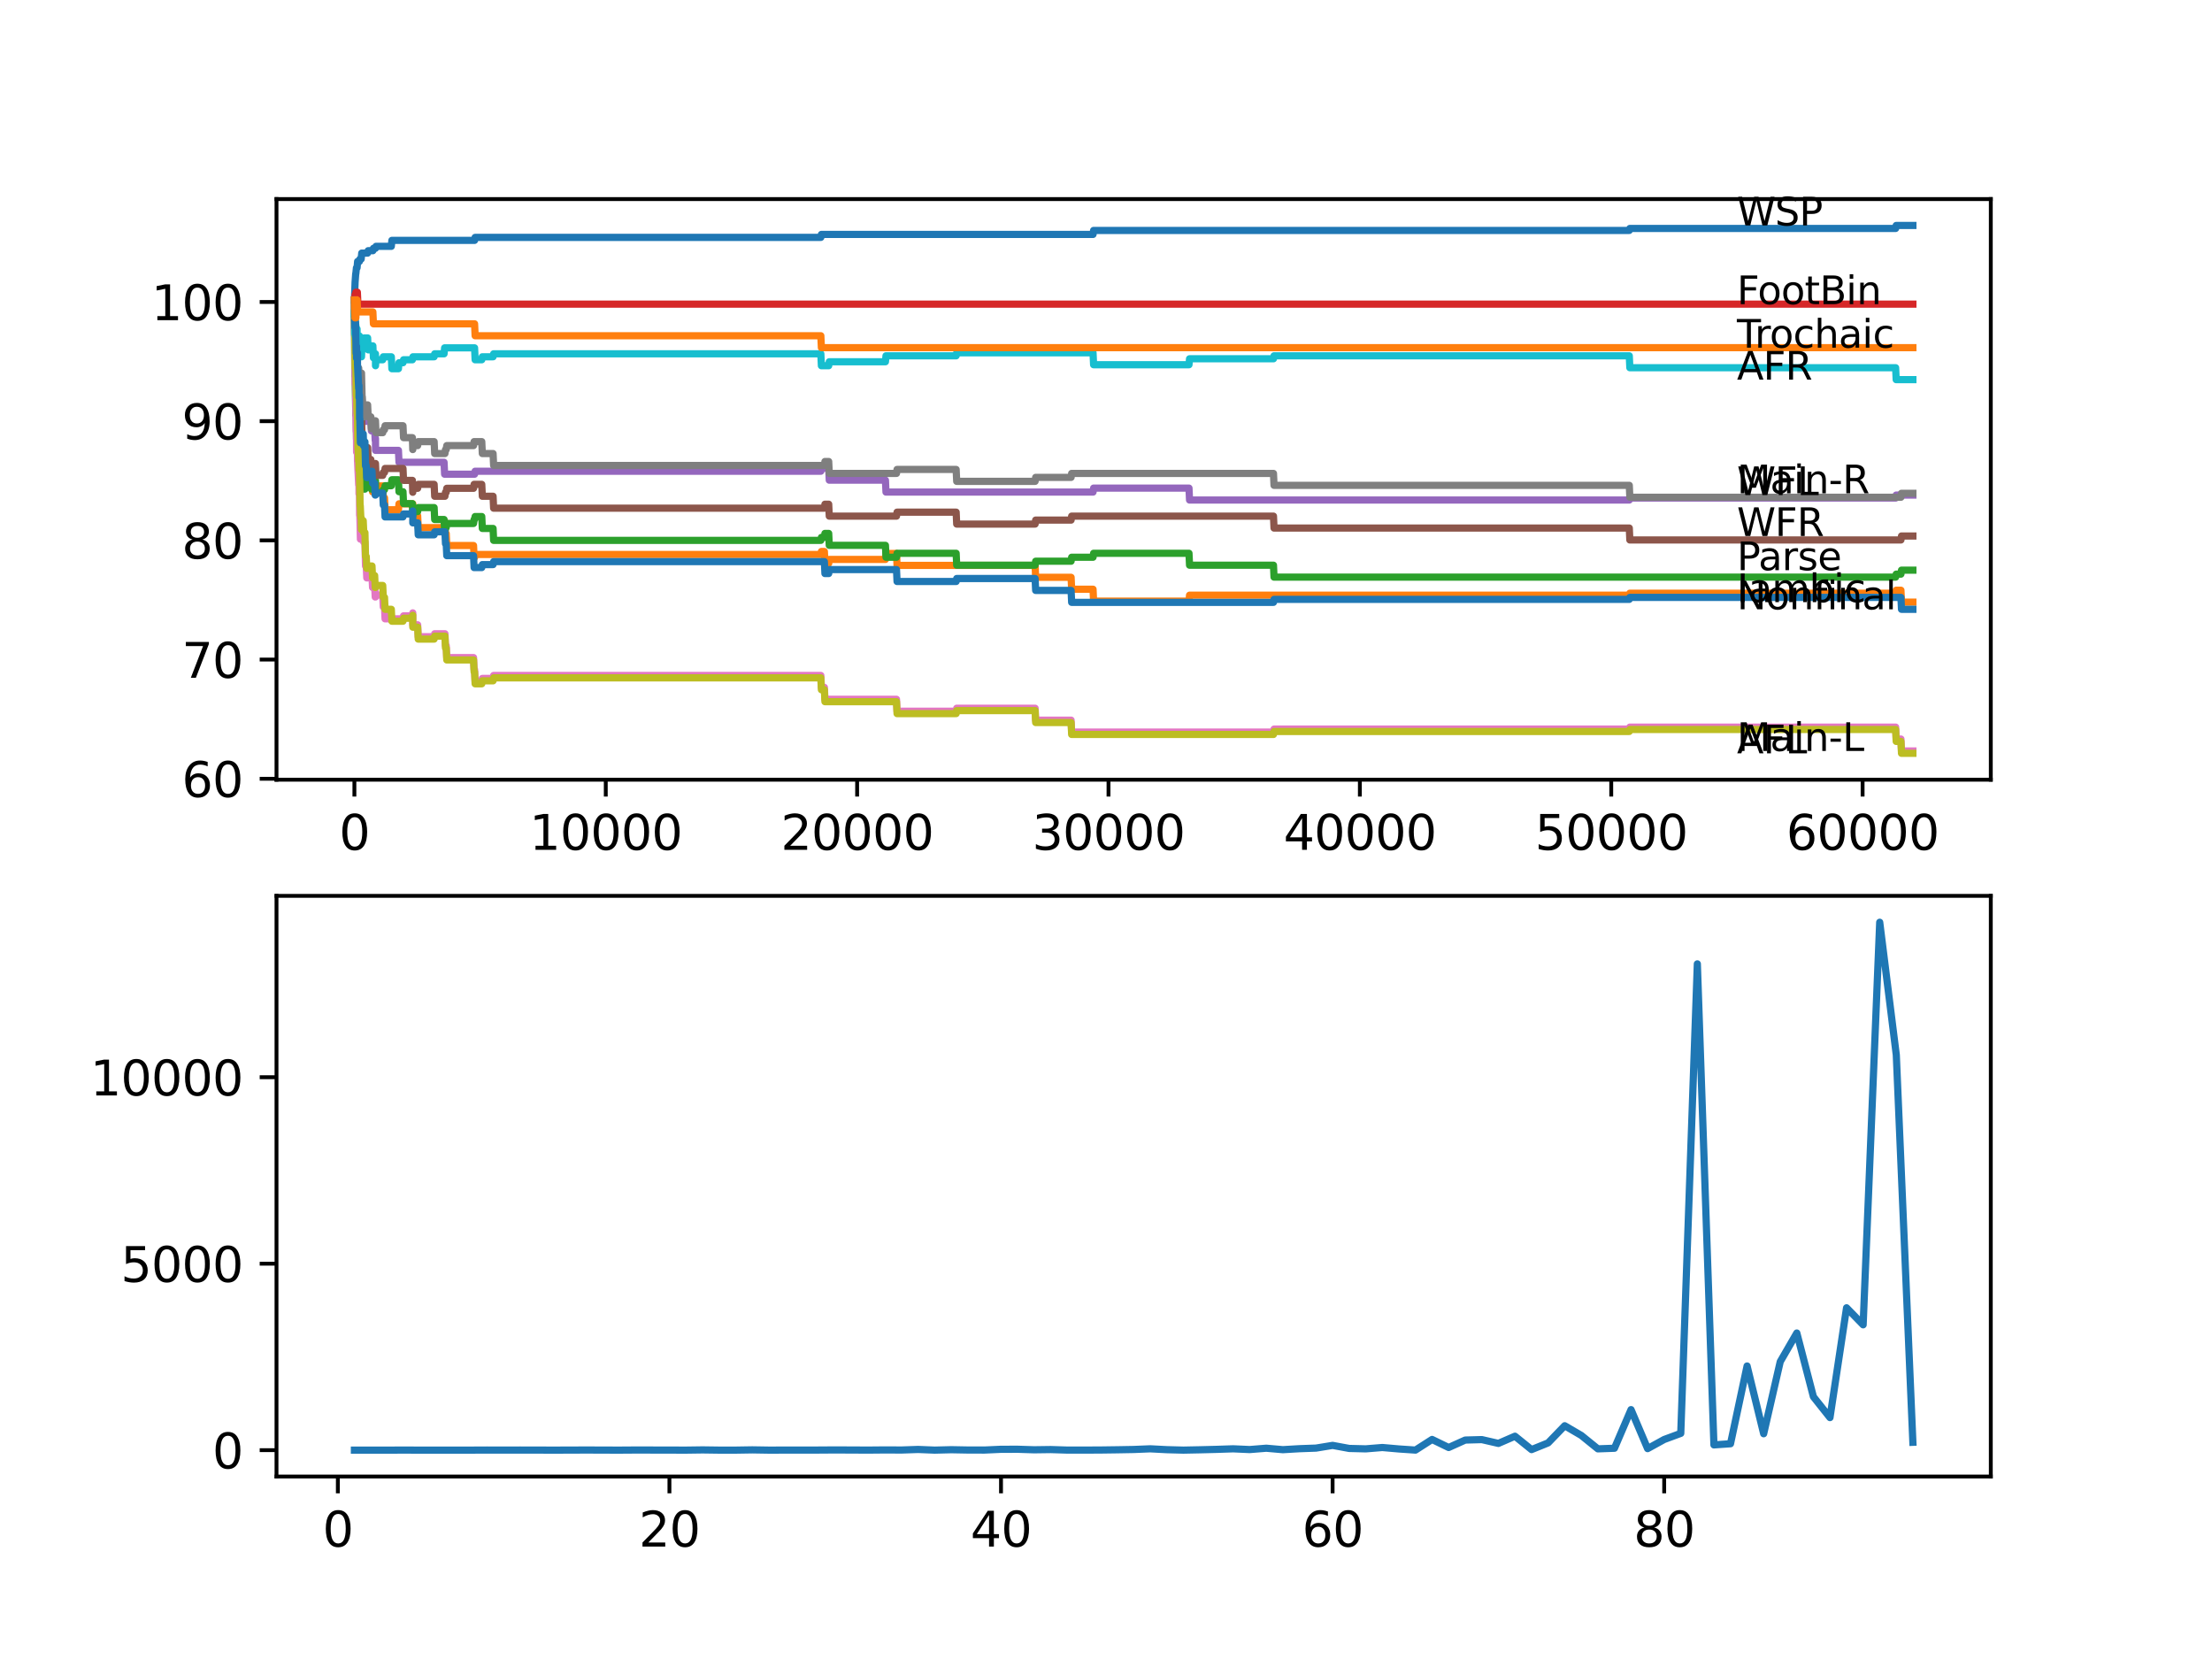 <?xml version="1.0" encoding="utf-8" standalone="no"?>
<!DOCTYPE svg PUBLIC "-//W3C//DTD SVG 1.1//EN"
  "http://www.w3.org/Graphics/SVG/1.1/DTD/svg11.dtd">
<svg xmlns:xlink="http://www.w3.org/1999/xlink" width="460.8pt" height="345.6pt" viewBox="0 0 460.8 345.6" xmlns="http://www.w3.org/2000/svg" version="1.1">
 <defs>
  <style type="text/css">*{stroke-linejoin: round; stroke-linecap: butt}</style>
 </defs>
 <g id="figure_1">
  <g id="patch_1">
   <path d="M 0 345.6 
L 460.8 345.6 
L 460.8 0 
L 0 0 
z
" style="fill: #ffffff"/>
  </g>
  <g id="axes_1">
   <g id="patch_2">
    <path d="M 57.6 162.432 
L 414.72 162.432 
L 414.72 41.472 
L 57.6 41.472 
z
" style="fill: #ffffff"/>
   </g>
   <g id="matplotlib.axis_1">
    <g id="xtick_1">
     <g id="line2d_1">
      <defs>
       <path id="mbe108d454c" d="M 0 0 
L 0 3.5 
" style="stroke: #000000; stroke-width: 0.8"/>
      </defs>
      <g>
       <use xlink:href="#mbe108d454c" x="73.827" y="162.432" style="stroke: #000000; stroke-width: 0.8"/>
      </g>
     </g>
     <g id="text_1">
      <!-- 0 -->
      <g transform="translate(70.646 177.03)scale(0.1 -0.1)">
       <defs>
        <path id="DejaVuSans-30" d="M 2034 4250 
Q 1547 4250 1301 3770 
Q 1056 3291 1056 2328 
Q 1056 1369 1301 889 
Q 1547 409 2034 409 
Q 2525 409 2770 889 
Q 3016 1369 3016 2328 
Q 3016 3291 2770 3770 
Q 2525 4250 2034 4250 
z
M 2034 4750 
Q 2819 4750 3233 4129 
Q 3647 3509 3647 2328 
Q 3647 1150 3233 529 
Q 2819 -91 2034 -91 
Q 1250 -91 836 529 
Q 422 1150 422 2328 
Q 422 3509 836 4129 
Q 1250 4750 2034 4750 
z
" transform="scale(0.016)"/>
       </defs>
       <use xlink:href="#DejaVuSans-30"/>
      </g>
     </g>
    </g>
    <g id="xtick_2">
     <g id="line2d_2">
      <g>
       <use xlink:href="#mbe108d454c" x="126.192" y="162.432" style="stroke: #000000; stroke-width: 0.8"/>
      </g>
     </g>
     <g id="text_2">
      <!-- 10000 -->
      <g transform="translate(110.286 177.03)scale(0.1 -0.1)">
       <defs>
        <path id="DejaVuSans-31" d="M 794 531 
L 1825 531 
L 1825 4091 
L 703 3866 
L 703 4441 
L 1819 4666 
L 2450 4666 
L 2450 531 
L 3481 531 
L 3481 0 
L 794 0 
L 794 531 
z
" transform="scale(0.016)"/>
       </defs>
       <use xlink:href="#DejaVuSans-31"/>
       <use xlink:href="#DejaVuSans-30" x="63.623"/>
       <use xlink:href="#DejaVuSans-30" x="127.246"/>
       <use xlink:href="#DejaVuSans-30" x="190.869"/>
       <use xlink:href="#DejaVuSans-30" x="254.492"/>
      </g>
     </g>
    </g>
    <g id="xtick_3">
     <g id="line2d_3">
      <g>
       <use xlink:href="#mbe108d454c" x="178.556" y="162.432" style="stroke: #000000; stroke-width: 0.8"/>
      </g>
     </g>
     <g id="text_3">
      <!-- 20000 -->
      <g transform="translate(162.65 177.03)scale(0.1 -0.1)">
       <defs>
        <path id="DejaVuSans-32" d="M 1228 531 
L 3431 531 
L 3431 0 
L 469 0 
L 469 531 
Q 828 903 1448 1529 
Q 2069 2156 2228 2338 
Q 2531 2678 2651 2914 
Q 2772 3150 2772 3378 
Q 2772 3750 2511 3984 
Q 2250 4219 1831 4219 
Q 1534 4219 1204 4116 
Q 875 4013 500 3803 
L 500 4441 
Q 881 4594 1212 4672 
Q 1544 4750 1819 4750 
Q 2544 4750 2975 4387 
Q 3406 4025 3406 3419 
Q 3406 3131 3298 2873 
Q 3191 2616 2906 2266 
Q 2828 2175 2409 1742 
Q 1991 1309 1228 531 
z
" transform="scale(0.016)"/>
       </defs>
       <use xlink:href="#DejaVuSans-32"/>
       <use xlink:href="#DejaVuSans-30" x="63.623"/>
       <use xlink:href="#DejaVuSans-30" x="127.246"/>
       <use xlink:href="#DejaVuSans-30" x="190.869"/>
       <use xlink:href="#DejaVuSans-30" x="254.492"/>
      </g>
     </g>
    </g>
    <g id="xtick_4">
     <g id="line2d_4">
      <g>
       <use xlink:href="#mbe108d454c" x="230.921" y="162.432" style="stroke: #000000; stroke-width: 0.8"/>
      </g>
     </g>
     <g id="text_4">
      <!-- 30000 -->
      <g transform="translate(215.015 177.03)scale(0.1 -0.1)">
       <defs>
        <path id="DejaVuSans-33" d="M 2597 2516 
Q 3050 2419 3304 2112 
Q 3559 1806 3559 1356 
Q 3559 666 3084 287 
Q 2609 -91 1734 -91 
Q 1441 -91 1130 -33 
Q 819 25 488 141 
L 488 750 
Q 750 597 1062 519 
Q 1375 441 1716 441 
Q 2309 441 2620 675 
Q 2931 909 2931 1356 
Q 2931 1769 2642 2001 
Q 2353 2234 1838 2234 
L 1294 2234 
L 1294 2753 
L 1863 2753 
Q 2328 2753 2575 2939 
Q 2822 3125 2822 3475 
Q 2822 3834 2567 4026 
Q 2313 4219 1838 4219 
Q 1578 4219 1281 4162 
Q 984 4106 628 3988 
L 628 4550 
Q 988 4650 1302 4700 
Q 1616 4750 1894 4750 
Q 2613 4750 3031 4423 
Q 3450 4097 3450 3541 
Q 3450 3153 3228 2886 
Q 3006 2619 2597 2516 
z
" transform="scale(0.016)"/>
       </defs>
       <use xlink:href="#DejaVuSans-33"/>
       <use xlink:href="#DejaVuSans-30" x="63.623"/>
       <use xlink:href="#DejaVuSans-30" x="127.246"/>
       <use xlink:href="#DejaVuSans-30" x="190.869"/>
       <use xlink:href="#DejaVuSans-30" x="254.492"/>
      </g>
     </g>
    </g>
    <g id="xtick_5">
     <g id="line2d_5">
      <g>
       <use xlink:href="#mbe108d454c" x="283.285" y="162.432" style="stroke: #000000; stroke-width: 0.8"/>
      </g>
     </g>
     <g id="text_5">
      <!-- 40000 -->
      <g transform="translate(267.379 177.03)scale(0.1 -0.1)">
       <defs>
        <path id="DejaVuSans-34" d="M 2419 4116 
L 825 1625 
L 2419 1625 
L 2419 4116 
z
M 2253 4666 
L 3047 4666 
L 3047 1625 
L 3713 1625 
L 3713 1100 
L 3047 1100 
L 3047 0 
L 2419 0 
L 2419 1100 
L 313 1100 
L 313 1709 
L 2253 4666 
z
" transform="scale(0.016)"/>
       </defs>
       <use xlink:href="#DejaVuSans-34"/>
       <use xlink:href="#DejaVuSans-30" x="63.623"/>
       <use xlink:href="#DejaVuSans-30" x="127.246"/>
       <use xlink:href="#DejaVuSans-30" x="190.869"/>
       <use xlink:href="#DejaVuSans-30" x="254.492"/>
      </g>
     </g>
    </g>
    <g id="xtick_6">
     <g id="line2d_6">
      <g>
       <use xlink:href="#mbe108d454c" x="335.65" y="162.432" style="stroke: #000000; stroke-width: 0.8"/>
      </g>
     </g>
     <g id="text_6">
      <!-- 50000 -->
      <g transform="translate(319.744 177.03)scale(0.1 -0.1)">
       <defs>
        <path id="DejaVuSans-35" d="M 691 4666 
L 3169 4666 
L 3169 4134 
L 1269 4134 
L 1269 2991 
Q 1406 3038 1543 3061 
Q 1681 3084 1819 3084 
Q 2600 3084 3056 2656 
Q 3513 2228 3513 1497 
Q 3513 744 3044 326 
Q 2575 -91 1722 -91 
Q 1428 -91 1123 -41 
Q 819 9 494 109 
L 494 744 
Q 775 591 1075 516 
Q 1375 441 1709 441 
Q 2250 441 2565 725 
Q 2881 1009 2881 1497 
Q 2881 1984 2565 2268 
Q 2250 2553 1709 2553 
Q 1456 2553 1204 2497 
Q 953 2441 691 2322 
L 691 4666 
z
" transform="scale(0.016)"/>
       </defs>
       <use xlink:href="#DejaVuSans-35"/>
       <use xlink:href="#DejaVuSans-30" x="63.623"/>
       <use xlink:href="#DejaVuSans-30" x="127.246"/>
       <use xlink:href="#DejaVuSans-30" x="190.869"/>
       <use xlink:href="#DejaVuSans-30" x="254.492"/>
      </g>
     </g>
    </g>
    <g id="xtick_7">
     <g id="line2d_7">
      <g>
       <use xlink:href="#mbe108d454c" x="388.014" y="162.432" style="stroke: #000000; stroke-width: 0.8"/>
      </g>
     </g>
     <g id="text_7">
      <!-- 60000 -->
      <g transform="translate(372.108 177.03)scale(0.1 -0.1)">
       <defs>
        <path id="DejaVuSans-36" d="M 2113 2584 
Q 1688 2584 1439 2293 
Q 1191 2003 1191 1497 
Q 1191 994 1439 701 
Q 1688 409 2113 409 
Q 2538 409 2786 701 
Q 3034 994 3034 1497 
Q 3034 2003 2786 2293 
Q 2538 2584 2113 2584 
z
M 3366 4563 
L 3366 3988 
Q 3128 4100 2886 4159 
Q 2644 4219 2406 4219 
Q 1781 4219 1451 3797 
Q 1122 3375 1075 2522 
Q 1259 2794 1537 2939 
Q 1816 3084 2150 3084 
Q 2853 3084 3261 2657 
Q 3669 2231 3669 1497 
Q 3669 778 3244 343 
Q 2819 -91 2113 -91 
Q 1303 -91 875 529 
Q 447 1150 447 2328 
Q 447 3434 972 4092 
Q 1497 4750 2381 4750 
Q 2619 4750 2861 4703 
Q 3103 4656 3366 4563 
z
" transform="scale(0.016)"/>
       </defs>
       <use xlink:href="#DejaVuSans-36"/>
       <use xlink:href="#DejaVuSans-30" x="63.623"/>
       <use xlink:href="#DejaVuSans-30" x="127.246"/>
       <use xlink:href="#DejaVuSans-30" x="190.869"/>
       <use xlink:href="#DejaVuSans-30" x="254.492"/>
      </g>
     </g>
    </g>
   </g>
   <g id="matplotlib.axis_2">
    <g id="ytick_1">
     <g id="line2d_8">
      <defs>
       <path id="mafa74cb86b" d="M 0 0 
L -3.5 0 
" style="stroke: #000000; stroke-width: 0.8"/>
      </defs>
      <g>
       <use xlink:href="#mafa74cb86b" x="57.6" y="162.231" style="stroke: #000000; stroke-width: 0.8"/>
      </g>
     </g>
     <g id="text_8">
      <!-- 60 -->
      <g transform="translate(37.875 166.03)scale(0.1 -0.1)">
       <use xlink:href="#DejaVuSans-36"/>
       <use xlink:href="#DejaVuSans-30" x="63.623"/>
      </g>
     </g>
    </g>
    <g id="ytick_2">
     <g id="line2d_9">
      <g>
       <use xlink:href="#mafa74cb86b" x="57.6" y="137.399" style="stroke: #000000; stroke-width: 0.8"/>
      </g>
     </g>
     <g id="text_9">
      <!-- 70 -->
      <g transform="translate(37.875 141.199)scale(0.1 -0.1)">
       <defs>
        <path id="DejaVuSans-37" d="M 525 4666 
L 3525 4666 
L 3525 4397 
L 1831 0 
L 1172 0 
L 2766 4134 
L 525 4134 
L 525 4666 
z
" transform="scale(0.016)"/>
       </defs>
       <use xlink:href="#DejaVuSans-37"/>
       <use xlink:href="#DejaVuSans-30" x="63.623"/>
      </g>
     </g>
    </g>
    <g id="ytick_3">
     <g id="line2d_10">
      <g>
       <use xlink:href="#mafa74cb86b" x="57.6" y="112.568" style="stroke: #000000; stroke-width: 0.8"/>
      </g>
     </g>
     <g id="text_10">
      <!-- 80 -->
      <g transform="translate(37.875 116.367)scale(0.1 -0.1)">
       <defs>
        <path id="DejaVuSans-38" d="M 2034 2216 
Q 1584 2216 1326 1975 
Q 1069 1734 1069 1313 
Q 1069 891 1326 650 
Q 1584 409 2034 409 
Q 2484 409 2743 651 
Q 3003 894 3003 1313 
Q 3003 1734 2745 1975 
Q 2488 2216 2034 2216 
z
M 1403 2484 
Q 997 2584 770 2862 
Q 544 3141 544 3541 
Q 544 4100 942 4425 
Q 1341 4750 2034 4750 
Q 2731 4750 3128 4425 
Q 3525 4100 3525 3541 
Q 3525 3141 3298 2862 
Q 3072 2584 2669 2484 
Q 3125 2378 3379 2068 
Q 3634 1759 3634 1313 
Q 3634 634 3220 271 
Q 2806 -91 2034 -91 
Q 1263 -91 848 271 
Q 434 634 434 1313 
Q 434 1759 690 2068 
Q 947 2378 1403 2484 
z
M 1172 3481 
Q 1172 3119 1398 2916 
Q 1625 2713 2034 2713 
Q 2441 2713 2670 2916 
Q 2900 3119 2900 3481 
Q 2900 3844 2670 4047 
Q 2441 4250 2034 4250 
Q 1625 4250 1398 4047 
Q 1172 3844 1172 3481 
z
" transform="scale(0.016)"/>
       </defs>
       <use xlink:href="#DejaVuSans-38"/>
       <use xlink:href="#DejaVuSans-30" x="63.623"/>
      </g>
     </g>
    </g>
    <g id="ytick_4">
     <g id="line2d_11">
      <g>
       <use xlink:href="#mafa74cb86b" x="57.6" y="87.736" style="stroke: #000000; stroke-width: 0.8"/>
      </g>
     </g>
     <g id="text_11">
      <!-- 90 -->
      <g transform="translate(37.875 91.535)scale(0.1 -0.1)">
       <defs>
        <path id="DejaVuSans-39" d="M 703 97 
L 703 672 
Q 941 559 1184 500 
Q 1428 441 1663 441 
Q 2288 441 2617 861 
Q 2947 1281 2994 2138 
Q 2813 1869 2534 1725 
Q 2256 1581 1919 1581 
Q 1219 1581 811 2004 
Q 403 2428 403 3163 
Q 403 3881 828 4315 
Q 1253 4750 1959 4750 
Q 2769 4750 3195 4129 
Q 3622 3509 3622 2328 
Q 3622 1225 3098 567 
Q 2575 -91 1691 -91 
Q 1453 -91 1209 -44 
Q 966 3 703 97 
z
M 1959 2075 
Q 2384 2075 2632 2365 
Q 2881 2656 2881 3163 
Q 2881 3666 2632 3958 
Q 2384 4250 1959 4250 
Q 1534 4250 1286 3958 
Q 1038 3666 1038 3163 
Q 1038 2656 1286 2365 
Q 1534 2075 1959 2075 
z
" transform="scale(0.016)"/>
       </defs>
       <use xlink:href="#DejaVuSans-39"/>
       <use xlink:href="#DejaVuSans-30" x="63.623"/>
      </g>
     </g>
    </g>
    <g id="ytick_5">
     <g id="line2d_12">
      <g>
       <use xlink:href="#mafa74cb86b" x="57.6" y="62.904" style="stroke: #000000; stroke-width: 0.8"/>
      </g>
     </g>
     <g id="text_12">
      <!-- 100 -->
      <g transform="translate(31.512 66.703)scale(0.1 -0.1)">
       <use xlink:href="#DejaVuSans-31"/>
       <use xlink:href="#DejaVuSans-30" x="63.623"/>
       <use xlink:href="#DejaVuSans-30" x="127.246"/>
      </g>
     </g>
    </g>
   </g>
   <g id="line2d_13">
    <path d="M 73.833 62.49 
L 73.974 58.683 
L 73.979 58.683 
L 74.1 57.027 
L 74.126 57.027 
L 74.252 55.785 
L 74.383 55.785 
L 74.498 54.461 
L 74.875 54.461 
L 74.99 53.964 
L 75.241 53.964 
L 75.357 52.723 
L 76.582 52.723 
L 76.697 52.226 
L 77.676 52.226 
L 77.791 51.73 
L 78.216 51.73 
L 78.331 51.316 
L 81.52 51.316 
L 81.635 50.074 
L 98.863 50.074 
L 98.978 49.453 
L 170.995 49.453 
L 171.11 48.833 
L 227.701 48.833 
L 227.816 48.005 
L 339.41 48.005 
L 339.525 47.591 
L 394.895 47.591 
L 395.01 46.97 
L 398.487 46.97 
L 398.487 46.97 
" clip-path="url(#pb8b56e5e0f)" style="fill: none; stroke: #1f77b4; stroke-width: 1.5; stroke-linecap: square"/>
   </g>
   <g id="line2d_14">
    <path d="M 73.833 65.387 
L 73.901 64.063 
L 73.859 66.753 
L 73.932 66.546 
L 74.032 75.651 
L 74.058 74.823 
L 74.068 74.823 
L 74.121 74.409 
L 74.126 76.893 
L 74.147 76.479 
L 74.194 78.962 
L 74.257 77.306 
L 74.278 77.306 
L 74.393 79.79 
L 74.445 79.79 
L 74.482 79.293 
L 74.487 81.776 
L 74.534 81.776 
L 74.781 81.776 
L 74.896 85.501 
L 74.906 85.501 
L 75.027 90.467 
L 75.053 90.467 
L 75.168 92.95 
L 75.367 92.95 
L 75.482 91.709 
L 75.665 91.709 
L 75.749 94.192 
L 75.775 93.364 
L 76.022 93.364 
L 76.142 98.331 
L 76.294 98.331 
L 76.409 100.814 
L 77.252 100.814 
L 77.367 99.986 
L 77.493 99.986 
L 77.608 102.469 
L 78.226 102.469 
L 78.341 101.228 
L 79.729 101.228 
L 79.844 103.711 
L 80.101 103.711 
L 80.216 106.194 
L 83.002 106.194 
L 83.117 104.953 
L 85.987 104.953 
L 86.102 107.436 
L 87.008 107.436 
L 87.123 109.919 
L 92.506 109.919 
L 92.621 108.677 
L 92.689 108.677 
L 92.804 111.16 
L 92.956 111.16 
L 93.071 113.644 
L 98.648 113.644 
L 98.763 116.127 
L 98.863 116.127 
L 98.978 115.506 
L 170.995 115.506 
L 171.11 114.885 
L 171.733 114.885 
L 171.849 117.368 
L 172.634 117.368 
L 172.749 116.541 
L 184.453 116.541 
L 184.568 115.299 
L 186.757 115.299 
L 186.872 117.782 
L 215.631 117.782 
L 215.746 120.265 
L 223.129 120.265 
L 223.244 122.749 
L 227.701 122.749 
L 227.816 125.232 
L 247.688 125.232 
L 247.803 123.99 
L 339.41 123.99 
L 339.525 123.576 
L 394.895 123.576 
L 395.01 122.956 
L 396 122.956 
L 396.115 125.439 
L 398.487 125.439 
L 398.487 125.439 
" clip-path="url(#pb8b56e5e0f)" style="fill: none; stroke: #ff7f0e; stroke-width: 1.5; stroke-linecap: square"/>
   </g>
   <g id="line2d_15">
    <path d="M 73.833 65.387 
L 73.927 78.341 
L 73.964 77.099 
L 73.974 77.099 
L 74.1 84.88 
L 74.121 84.88 
L 74.136 84.052 
L 74.142 86.536 
L 74.215 86.536 
L 74.278 91.502 
L 74.33 90.674 
L 74.377 90.674 
L 74.383 93.157 
L 74.487 91.005 
L 74.728 91.005 
L 74.781 93.488 
L 74.838 92.661 
L 74.864 92.661 
L 74.875 95.144 
L 74.964 92.371 
L 74.974 92.371 
L 75.053 92.371 
L 75.168 91.543 
L 75.241 91.543 
L 75.309 90.302 
L 75.32 95.268 
L 75.336 95.268 
L 75.367 95.268 
L 75.487 100.234 
L 75.665 100.234 
L 75.749 99.407 
L 75.755 101.89 
L 75.765 101.89 
L 76.022 101.89 
L 76.142 100.234 
L 76.294 100.234 
L 76.409 99.407 
L 77.252 99.407 
L 77.367 101.89 
L 77.493 101.89 
L 77.608 101.062 
L 77.676 101.062 
L 77.791 100.566 
L 78.216 100.566 
L 78.226 100.152 
L 78.231 102.635 
L 78.299 102.635 
L 79.729 102.635 
L 79.844 102.014 
L 80.101 102.014 
L 80.216 101.186 
L 81.52 101.186 
L 81.635 99.945 
L 83.002 99.945 
L 83.117 102.428 
L 83.95 102.428 
L 84.065 104.911 
L 85.908 104.911 
L 85.987 107.394 
L 86.018 106.567 
L 87.008 106.567 
L 87.123 105.739 
L 90.438 105.739 
L 90.553 108.222 
L 92.506 108.222 
L 92.621 110.705 
L 92.689 110.705 
L 92.804 109.877 
L 92.956 109.877 
L 93.071 109.05 
L 98.648 109.05 
L 98.763 108.222 
L 98.863 108.222 
L 98.978 107.601 
L 100.361 107.601 
L 100.476 110.084 
L 102.717 110.084 
L 102.832 112.568 
L 170.995 112.568 
L 171.11 111.947 
L 171.733 111.947 
L 171.849 111.119 
L 172.634 111.119 
L 172.749 113.602 
L 184.453 113.602 
L 184.568 116.085 
L 186.757 116.085 
L 186.872 115.258 
L 199.183 115.258 
L 199.298 117.741 
L 215.631 117.741 
L 215.746 116.913 
L 223.129 116.913 
L 223.244 116.085 
L 227.701 116.085 
L 227.816 115.258 
L 247.688 115.258 
L 247.803 117.741 
L 265.288 117.741 
L 265.403 120.224 
L 394.895 120.224 
L 395.01 119.603 
L 396 119.603 
L 396.115 118.776 
L 398.487 118.776 
L 398.487 118.776 
" clip-path="url(#pb8b56e5e0f)" style="fill: none; stroke: #2ca02c; stroke-width: 1.5; stroke-linecap: square"/>
   </g>
   <g id="line2d_16">
    <path d="M 73.833 62.49 
L 73.854 62.49 
L 73.974 61.373 
L 74.026 61.373 
L 74.142 60.876 
L 74.445 60.876 
L 74.561 63.359 
L 398.487 63.359 
L 398.487 63.359 
" clip-path="url(#pb8b56e5e0f)" style="fill: none; stroke: #d62728; stroke-width: 1.5; stroke-linecap: square"/>
   </g>
   <g id="line2d_17">
    <path d="M 73.833 62.904 
L 73.958 72.216 
L 73.979 72.216 
L 74 71.388 
L 74.037 75.941 
L 74.063 75.941 
L 74.068 75.941 
L 74.189 80.493 
L 74.194 80.493 
L 74.225 79.665 
L 74.231 82.149 
L 74.294 82.149 
L 74.383 82.149 
L 74.498 80.824 
L 74.864 80.824 
L 74.875 83.307 
L 74.98 82.811 
L 75.367 82.811 
L 75.482 85.294 
L 75.749 85.294 
L 75.864 87.777 
L 76.582 87.777 
L 76.697 87.281 
L 77.252 87.281 
L 77.367 89.764 
L 77.676 89.764 
L 77.791 89.267 
L 78.048 89.267 
L 78.163 91.75 
L 78.216 91.75 
L 78.226 91.336 
L 78.231 93.82 
L 78.299 93.82 
L 83.002 93.82 
L 83.117 96.303 
L 92.506 96.303 
L 92.621 98.786 
L 98.863 98.786 
L 98.978 98.165 
L 170.995 98.165 
L 171.11 97.544 
L 172.634 97.544 
L 172.749 100.028 
L 184.453 100.028 
L 184.568 102.511 
L 227.701 102.511 
L 227.816 101.683 
L 247.688 101.683 
L 247.803 104.166 
L 339.41 104.166 
L 339.525 103.752 
L 394.895 103.752 
L 395.01 103.132 
L 398.487 103.132 
L 398.487 103.132 
" clip-path="url(#pb8b56e5e0f)" style="fill: none; stroke: #9467bd; stroke-width: 1.5; stroke-linecap: square"/>
   </g>
   <g id="line2d_18">
    <path d="M 73.833 65.387 
L 73.838 65.387 
L 73.869 64.89 
L 73.896 69.857 
L 73.901 69.857 
L 73.927 69.857 
L 73.932 69.236 
L 73.979 73.582 
L 74.006 73.582 
L 74.016 73.582 
L 74.136 79.79 
L 74.163 79.79 
L 74.215 78.962 
L 74.231 83.928 
L 74.246 83.928 
L 74.278 83.928 
L 74.377 83.1 
L 74.466 88.067 
L 74.493 86.411 
L 74.602 86.411 
L 74.718 85.584 
L 74.728 85.584 
L 74.781 88.067 
L 74.838 87.239 
L 74.875 87.239 
L 74.885 89.722 
L 74.985 87.446 
L 75.053 87.446 
L 75.168 86.618 
L 75.309 86.618 
L 75.43 91.585 
L 75.477 91.585 
L 75.592 94.068 
L 75.665 94.068 
L 75.749 93.24 
L 75.755 95.723 
L 75.765 95.723 
L 76.022 95.723 
L 76.142 94.068 
L 76.294 94.068 
L 76.409 93.24 
L 76.582 93.24 
L 76.697 95.723 
L 77.252 95.723 
L 77.367 98.207 
L 77.493 98.207 
L 77.608 97.379 
L 78.048 97.379 
L 78.163 96.551 
L 78.216 96.551 
L 78.331 99.034 
L 79.729 99.034 
L 79.844 98.413 
L 80.101 98.413 
L 80.216 97.586 
L 83.95 97.586 
L 84.065 100.069 
L 85.908 100.069 
L 85.987 102.552 
L 86.018 101.724 
L 87.008 101.724 
L 87.123 100.897 
L 90.438 100.897 
L 90.553 103.38 
L 92.689 103.38 
L 92.804 102.552 
L 92.956 102.552 
L 93.071 101.724 
L 98.648 101.724 
L 98.763 100.897 
L 100.361 100.897 
L 100.476 103.38 
L 102.717 103.38 
L 102.832 105.863 
L 171.733 105.863 
L 171.849 105.035 
L 172.634 105.035 
L 172.749 107.518 
L 186.757 107.518 
L 186.872 106.691 
L 199.183 106.691 
L 199.298 109.174 
L 215.631 109.174 
L 215.746 108.346 
L 223.129 108.346 
L 223.244 107.518 
L 265.288 107.518 
L 265.403 110.002 
L 339.41 110.002 
L 339.525 112.485 
L 396 112.485 
L 396.115 111.657 
L 398.487 111.657 
L 398.487 111.657 
" clip-path="url(#pb8b56e5e0f)" style="fill: none; stroke: #8c564b; stroke-width: 1.5; stroke-linecap: square"/>
   </g>
   <g id="line2d_19">
    <path d="M 73.833 62.49 
L 73.974 79.997 
L 73.979 79.376 
L 74.016 79.376 
L 74.068 78.465 
L 74.074 80.948 
L 74.199 89.846 
L 74.215 89.846 
L 74.257 89.226 
L 74.283 94.192 
L 74.288 94.192 
L 74.377 94.192 
L 74.466 93.571 
L 74.472 96.054 
L 74.482 96.054 
L 74.597 98.538 
L 74.602 98.538 
L 74.718 101.021 
L 74.728 101.021 
L 74.781 100.4 
L 74.786 102.883 
L 74.822 102.883 
L 74.875 102.883 
L 74.885 102.387 
L 74.911 107.353 
L 74.938 107.353 
L 74.959 107.353 
L 75.079 112.319 
L 75.309 112.319 
L 75.43 111.078 
L 75.477 111.078 
L 75.592 110.457 
L 75.665 110.457 
L 75.781 112.94 
L 76.022 112.94 
L 76.142 117.906 
L 76.294 117.906 
L 76.409 120.39 
L 76.582 120.39 
L 76.697 119.893 
L 77.493 119.893 
L 77.608 122.376 
L 77.676 122.376 
L 77.791 121.88 
L 78.048 121.88 
L 78.163 124.363 
L 78.216 124.363 
L 78.331 123.949 
L 79.729 123.949 
L 79.844 126.432 
L 80.101 126.432 
L 80.216 128.915 
L 83.95 128.915 
L 84.065 128.294 
L 85.908 128.294 
L 85.987 127.674 
L 85.992 130.157 
L 86.002 130.157 
L 87.008 130.157 
L 87.123 132.64 
L 90.438 132.64 
L 90.553 132.019 
L 92.689 132.019 
L 92.804 134.502 
L 92.956 134.502 
L 93.071 136.986 
L 98.648 136.986 
L 98.763 139.469 
L 98.863 139.469 
L 98.978 141.952 
L 100.361 141.952 
L 100.476 141.331 
L 102.717 141.331 
L 102.832 140.71 
L 170.995 140.71 
L 171.11 143.194 
L 171.733 143.194 
L 171.849 145.677 
L 186.757 145.677 
L 186.872 148.16 
L 199.183 148.16 
L 199.298 147.539 
L 215.631 147.539 
L 215.746 150.022 
L 223.129 150.022 
L 223.244 152.505 
L 265.288 152.505 
L 265.403 151.885 
L 339.41 151.885 
L 339.525 151.471 
L 394.895 151.471 
L 395.01 153.954 
L 396 153.954 
L 396.115 156.437 
L 398.487 156.437 
L 398.487 156.437 
" clip-path="url(#pb8b56e5e0f)" style="fill: none; stroke: #e377c2; stroke-width: 1.5; stroke-linecap: square"/>
   </g>
   <g id="line2d_20">
    <path d="M 73.833 65.387 
L 73.869 63.028 
L 73.896 66.753 
L 73.932 65.304 
L 74.053 72.133 
L 74.068 72.133 
L 74.079 69.236 
L 74.131 73.375 
L 74.173 72.547 
L 74.215 72.547 
L 74.257 77.513 
L 74.325 74.202 
L 74.377 74.202 
L 74.466 79.169 
L 74.493 77.513 
L 74.602 77.513 
L 74.718 76.686 
L 74.728 76.686 
L 74.781 79.169 
L 74.838 78.341 
L 74.875 78.341 
L 74.885 80.824 
L 74.985 78.548 
L 75.053 78.548 
L 75.168 77.72 
L 75.309 77.72 
L 75.43 82.687 
L 75.477 82.687 
L 75.592 85.17 
L 75.665 85.17 
L 75.749 84.342 
L 75.755 86.825 
L 75.765 86.825 
L 76.022 86.825 
L 76.142 85.17 
L 76.294 85.17 
L 76.409 84.342 
L 76.582 84.342 
L 76.697 86.825 
L 77.252 86.825 
L 77.367 89.308 
L 77.493 89.308 
L 77.608 88.481 
L 78.048 88.481 
L 78.163 87.653 
L 78.216 87.653 
L 78.331 90.136 
L 79.729 90.136 
L 79.844 89.515 
L 80.101 89.515 
L 80.216 88.688 
L 83.95 88.688 
L 84.065 91.171 
L 85.908 91.171 
L 85.987 93.654 
L 86.018 92.826 
L 87.008 92.826 
L 87.123 91.999 
L 90.438 91.999 
L 90.553 94.482 
L 92.689 94.482 
L 92.804 93.654 
L 92.956 93.654 
L 93.071 92.826 
L 98.648 92.826 
L 98.763 91.999 
L 100.361 91.999 
L 100.476 94.482 
L 102.717 94.482 
L 102.832 96.965 
L 171.733 96.965 
L 171.849 96.137 
L 172.634 96.137 
L 172.749 98.62 
L 186.757 98.62 
L 186.872 97.793 
L 199.183 97.793 
L 199.298 100.276 
L 215.631 100.276 
L 215.746 99.448 
L 223.129 99.448 
L 223.244 98.62 
L 265.288 98.62 
L 265.403 101.104 
L 339.41 101.104 
L 339.525 103.587 
L 396 103.587 
L 396.115 102.759 
L 398.487 102.759 
L 398.487 102.759 
" clip-path="url(#pb8b56e5e0f)" style="fill: none; stroke: #7f7f7f; stroke-width: 1.5; stroke-linecap: square"/>
   </g>
   <g id="line2d_21">
    <path d="M 73.833 62.49 
L 73.838 62.49 
L 73.974 76.686 
L 74.068 73.499 
L 74.095 75.361 
L 74.121 75.361 
L 74.215 82.397 
L 74.241 81.776 
L 74.278 81.776 
L 74.393 86.122 
L 74.445 86.122 
L 74.571 93.571 
L 74.602 93.571 
L 74.718 96.054 
L 74.728 96.054 
L 74.781 95.434 
L 74.786 97.917 
L 74.822 97.917 
L 74.885 97.917 
L 75.011 105.366 
L 75.053 105.366 
L 75.168 107.85 
L 75.241 107.85 
L 75.309 110.333 
L 75.351 109.091 
L 75.477 109.091 
L 75.592 108.47 
L 75.665 108.47 
L 75.781 110.954 
L 76.022 110.954 
L 76.142 115.92 
L 76.294 115.92 
L 76.409 118.403 
L 76.582 118.403 
L 76.697 117.906 
L 77.493 117.906 
L 77.608 120.39 
L 77.676 120.39 
L 77.791 119.893 
L 78.048 119.893 
L 78.163 122.376 
L 78.216 122.376 
L 78.331 121.962 
L 79.729 121.962 
L 79.844 124.446 
L 80.101 124.446 
L 80.216 126.929 
L 81.52 126.929 
L 81.635 129.412 
L 83.95 129.412 
L 84.065 128.791 
L 85.908 128.791 
L 85.987 128.17 
L 85.992 130.653 
L 86.002 130.653 
L 87.008 130.653 
L 87.123 133.137 
L 90.438 133.137 
L 90.553 132.516 
L 92.689 132.516 
L 92.804 134.999 
L 92.956 134.999 
L 93.071 137.482 
L 98.648 137.482 
L 98.763 139.965 
L 98.863 139.965 
L 98.978 142.449 
L 100.361 142.449 
L 100.476 141.828 
L 102.717 141.828 
L 102.832 141.207 
L 170.995 141.207 
L 171.11 143.69 
L 171.733 143.69 
L 171.849 146.173 
L 186.757 146.173 
L 186.872 148.657 
L 199.183 148.657 
L 199.298 148.036 
L 215.631 148.036 
L 215.746 150.519 
L 223.129 150.519 
L 223.244 153.002 
L 265.288 153.002 
L 265.403 152.381 
L 339.41 152.381 
L 339.525 151.967 
L 394.895 151.967 
L 395.01 154.451 
L 396 154.451 
L 396.115 156.934 
L 398.487 156.934 
L 398.487 156.934 
" clip-path="url(#pb8b56e5e0f)" style="fill: none; stroke: #bcbd22; stroke-width: 1.5; stroke-linecap: square"/>
   </g>
   <g id="line2d_22">
    <path d="M 73.833 65.387 
L 73.864 64.559 
L 73.906 69.526 
L 73.917 69.526 
L 73.979 65.925 
L 74.021 70.064 
L 74.026 70.064 
L 74.126 67.705 
L 74.131 70.188 
L 74.136 70.188 
L 74.194 68.119 
L 74.199 70.602 
L 74.252 69.153 
L 74.377 69.153 
L 74.383 68.532 
L 74.451 73.499 
L 74.466 73.499 
L 74.582 72.671 
L 74.602 72.671 
L 74.718 71.843 
L 74.728 71.843 
L 74.843 71.223 
L 74.864 71.223 
L 74.875 69.981 
L 74.88 72.464 
L 74.969 71.843 
L 75.241 71.843 
L 75.309 74.327 
L 75.351 73.085 
L 75.367 73.085 
L 75.482 71.223 
L 75.749 71.223 
L 75.864 70.395 
L 76.582 70.395 
L 76.697 72.878 
L 77.252 72.878 
L 77.367 72.05 
L 77.676 72.05 
L 77.791 74.534 
L 78.048 74.534 
L 78.163 73.706 
L 78.216 73.706 
L 78.226 76.189 
L 78.326 74.947 
L 79.729 74.947 
L 79.844 74.327 
L 81.52 74.327 
L 81.635 76.81 
L 83.002 76.81 
L 83.117 75.568 
L 83.95 75.568 
L 84.065 74.947 
L 85.908 74.947 
L 86.023 74.327 
L 90.438 74.327 
L 90.553 73.706 
L 92.506 73.706 
L 92.621 72.464 
L 98.863 72.464 
L 98.978 74.947 
L 100.361 74.947 
L 100.476 74.327 
L 102.717 74.327 
L 102.832 73.706 
L 170.995 73.706 
L 171.11 76.189 
L 172.634 76.189 
L 172.749 75.361 
L 184.453 75.361 
L 184.568 74.12 
L 199.183 74.12 
L 199.298 73.499 
L 227.701 73.499 
L 227.816 75.982 
L 247.688 75.982 
L 247.803 74.74 
L 265.288 74.74 
L 265.403 74.12 
L 339.41 74.12 
L 339.525 76.603 
L 394.895 76.603 
L 395.01 79.086 
L 398.487 79.086 
L 398.487 79.086 
" clip-path="url(#pb8b56e5e0f)" style="fill: none; stroke: #17becf; stroke-width: 1.5; stroke-linecap: square"/>
   </g>
   <g id="line2d_23">
    <path d="M 73.833 62.49 
L 73.838 62.49 
L 73.958 68.201 
L 73.974 68.201 
L 74.068 67.167 
L 74.189 73.582 
L 74.215 73.582 
L 74.278 72.133 
L 74.283 74.616 
L 74.314 74.616 
L 74.377 74.616 
L 74.466 73.499 
L 74.472 75.982 
L 74.477 75.982 
L 74.482 75.982 
L 74.597 78.465 
L 74.602 78.465 
L 74.718 80.948 
L 74.728 80.948 
L 74.781 80.328 
L 74.786 82.811 
L 74.822 82.811 
L 74.875 82.811 
L 74.885 82.314 
L 74.911 87.281 
L 74.938 87.281 
L 74.959 87.281 
L 75.079 92.247 
L 75.309 92.247 
L 75.43 91.005 
L 75.477 91.005 
L 75.592 90.385 
L 75.665 90.385 
L 75.749 92.868 
L 75.775 92.04 
L 76.022 92.04 
L 76.142 97.006 
L 76.294 97.006 
L 76.409 99.49 
L 76.582 99.49 
L 76.697 98.993 
L 77.252 98.993 
L 77.367 98.165 
L 77.493 98.165 
L 77.608 100.648 
L 78.048 100.648 
L 78.163 103.132 
L 78.216 103.132 
L 78.331 102.718 
L 79.729 102.718 
L 79.844 105.201 
L 80.101 105.201 
L 80.216 107.684 
L 83.95 107.684 
L 84.065 107.063 
L 85.908 107.063 
L 85.987 106.442 
L 85.992 108.926 
L 86.002 108.926 
L 87.008 108.926 
L 87.123 111.409 
L 90.438 111.409 
L 90.553 110.788 
L 92.689 110.788 
L 92.804 113.271 
L 92.956 113.271 
L 93.071 115.754 
L 98.648 115.754 
L 98.763 118.238 
L 100.361 118.238 
L 100.476 117.617 
L 102.717 117.617 
L 102.832 116.996 
L 171.733 116.996 
L 171.849 119.479 
L 172.634 119.479 
L 172.749 118.651 
L 186.757 118.651 
L 186.872 121.135 
L 199.183 121.135 
L 199.298 120.514 
L 215.631 120.514 
L 215.746 122.997 
L 223.129 122.997 
L 223.244 125.48 
L 265.288 125.48 
L 265.403 124.859 
L 339.41 124.859 
L 339.525 124.446 
L 396 124.446 
L 396.115 126.929 
L 398.487 126.929 
L 398.487 126.929 
" clip-path="url(#pb8b56e5e0f)" style="fill: none; stroke: #1f77b4; stroke-width: 1.5; stroke-linecap: square"/>
   </g>
   <g id="line2d_24">
    <path d="M 73.833 62.49 
L 73.948 66.215 
L 73.964 66.215 
L 74.068 63.732 
L 74.074 66.215 
L 74.136 66.215 
L 74.262 62.49 
L 74.383 62.49 
L 74.498 64.973 
L 77.676 64.973 
L 77.791 67.456 
L 98.863 67.456 
L 98.978 69.94 
L 170.995 69.94 
L 171.11 72.423 
L 398.487 72.423 
L 398.487 72.423 
" clip-path="url(#pb8b56e5e0f)" style="fill: none; stroke: #ff7f0e; stroke-width: 1.5; stroke-linecap: square"/>
   </g>
   <g id="patch_3">
    <path d="M 57.6 162.432 
L 57.6 41.472 
" style="fill: none; stroke: #000000; stroke-width: 0.8; stroke-linejoin: miter; stroke-linecap: square"/>
   </g>
   <g id="patch_4">
    <path d="M 414.72 162.432 
L 414.72 41.472 
" style="fill: none; stroke: #000000; stroke-width: 0.8; stroke-linejoin: miter; stroke-linecap: square"/>
   </g>
   <g id="patch_5">
    <path d="M 57.6 162.432 
L 414.72 162.432 
" style="fill: none; stroke: #000000; stroke-width: 0.8; stroke-linejoin: miter; stroke-linecap: square"/>
   </g>
   <g id="patch_6">
    <path d="M 57.6 41.472 
L 414.72 41.472 
" style="fill: none; stroke: #000000; stroke-width: 0.8; stroke-linejoin: miter; stroke-linecap: square"/>
   </g>
   <g id="text_13">
    <!-- WSP -->
    <g transform="translate(361.832 46.97)scale(0.08 -0.08)">
     <defs>
      <path id="DejaVuSans-57" d="M 213 4666 
L 850 4666 
L 1831 722 
L 2809 4666 
L 3519 4666 
L 4500 722 
L 5478 4666 
L 6119 4666 
L 4947 0 
L 4153 0 
L 3169 4050 
L 2175 0 
L 1381 0 
L 213 4666 
z
" transform="scale(0.016)"/>
      <path id="DejaVuSans-53" d="M 3425 4513 
L 3425 3897 
Q 3066 4069 2747 4153 
Q 2428 4238 2131 4238 
Q 1616 4238 1336 4038 
Q 1056 3838 1056 3469 
Q 1056 3159 1242 3001 
Q 1428 2844 1947 2747 
L 2328 2669 
Q 3034 2534 3370 2195 
Q 3706 1856 3706 1288 
Q 3706 609 3251 259 
Q 2797 -91 1919 -91 
Q 1588 -91 1214 -16 
Q 841 59 441 206 
L 441 856 
Q 825 641 1194 531 
Q 1563 422 1919 422 
Q 2459 422 2753 634 
Q 3047 847 3047 1241 
Q 3047 1584 2836 1778 
Q 2625 1972 2144 2069 
L 1759 2144 
Q 1053 2284 737 2584 
Q 422 2884 422 3419 
Q 422 4038 858 4394 
Q 1294 4750 2059 4750 
Q 2388 4750 2728 4690 
Q 3069 4631 3425 4513 
z
" transform="scale(0.016)"/>
      <path id="DejaVuSans-50" d="M 1259 4147 
L 1259 2394 
L 2053 2394 
Q 2494 2394 2734 2622 
Q 2975 2850 2975 3272 
Q 2975 3691 2734 3919 
Q 2494 4147 2053 4147 
L 1259 4147 
z
M 628 4666 
L 2053 4666 
Q 2838 4666 3239 4311 
Q 3641 3956 3641 3272 
Q 3641 2581 3239 2228 
Q 2838 1875 2053 1875 
L 1259 1875 
L 1259 0 
L 628 0 
L 628 4666 
z
" transform="scale(0.016)"/>
     </defs>
     <use xlink:href="#DejaVuSans-57"/>
     <use xlink:href="#DejaVuSans-53" x="98.877"/>
     <use xlink:href="#DejaVuSans-50" x="162.354"/>
    </g>
   </g>
   <g id="text_14">
    <!-- Iambic -->
    <g transform="translate(361.832 125.439)scale(0.08 -0.08)">
     <defs>
      <path id="DejaVuSans-49" d="M 628 4666 
L 1259 4666 
L 1259 0 
L 628 0 
L 628 4666 
z
" transform="scale(0.016)"/>
      <path id="DejaVuSans-61" d="M 2194 1759 
Q 1497 1759 1228 1600 
Q 959 1441 959 1056 
Q 959 750 1161 570 
Q 1363 391 1709 391 
Q 2188 391 2477 730 
Q 2766 1069 2766 1631 
L 2766 1759 
L 2194 1759 
z
M 3341 1997 
L 3341 0 
L 2766 0 
L 2766 531 
Q 2569 213 2275 61 
Q 1981 -91 1556 -91 
Q 1019 -91 701 211 
Q 384 513 384 1019 
Q 384 1609 779 1909 
Q 1175 2209 1959 2209 
L 2766 2209 
L 2766 2266 
Q 2766 2663 2505 2880 
Q 2244 3097 1772 3097 
Q 1472 3097 1187 3025 
Q 903 2953 641 2809 
L 641 3341 
Q 956 3463 1253 3523 
Q 1550 3584 1831 3584 
Q 2591 3584 2966 3190 
Q 3341 2797 3341 1997 
z
" transform="scale(0.016)"/>
      <path id="DejaVuSans-6d" d="M 3328 2828 
Q 3544 3216 3844 3400 
Q 4144 3584 4550 3584 
Q 5097 3584 5394 3201 
Q 5691 2819 5691 2113 
L 5691 0 
L 5113 0 
L 5113 2094 
Q 5113 2597 4934 2840 
Q 4756 3084 4391 3084 
Q 3944 3084 3684 2787 
Q 3425 2491 3425 1978 
L 3425 0 
L 2847 0 
L 2847 2094 
Q 2847 2600 2669 2842 
Q 2491 3084 2119 3084 
Q 1678 3084 1418 2786 
Q 1159 2488 1159 1978 
L 1159 0 
L 581 0 
L 581 3500 
L 1159 3500 
L 1159 2956 
Q 1356 3278 1631 3431 
Q 1906 3584 2284 3584 
Q 2666 3584 2933 3390 
Q 3200 3197 3328 2828 
z
" transform="scale(0.016)"/>
      <path id="DejaVuSans-62" d="M 3116 1747 
Q 3116 2381 2855 2742 
Q 2594 3103 2138 3103 
Q 1681 3103 1420 2742 
Q 1159 2381 1159 1747 
Q 1159 1113 1420 752 
Q 1681 391 2138 391 
Q 2594 391 2855 752 
Q 3116 1113 3116 1747 
z
M 1159 2969 
Q 1341 3281 1617 3432 
Q 1894 3584 2278 3584 
Q 2916 3584 3314 3078 
Q 3713 2572 3713 1747 
Q 3713 922 3314 415 
Q 2916 -91 2278 -91 
Q 1894 -91 1617 61 
Q 1341 213 1159 525 
L 1159 0 
L 581 0 
L 581 4863 
L 1159 4863 
L 1159 2969 
z
" transform="scale(0.016)"/>
      <path id="DejaVuSans-69" d="M 603 3500 
L 1178 3500 
L 1178 0 
L 603 0 
L 603 3500 
z
M 603 4863 
L 1178 4863 
L 1178 4134 
L 603 4134 
L 603 4863 
z
" transform="scale(0.016)"/>
      <path id="DejaVuSans-63" d="M 3122 3366 
L 3122 2828 
Q 2878 2963 2633 3030 
Q 2388 3097 2138 3097 
Q 1578 3097 1268 2742 
Q 959 2388 959 1747 
Q 959 1106 1268 751 
Q 1578 397 2138 397 
Q 2388 397 2633 464 
Q 2878 531 3122 666 
L 3122 134 
Q 2881 22 2623 -34 
Q 2366 -91 2075 -91 
Q 1284 -91 818 406 
Q 353 903 353 1747 
Q 353 2603 823 3093 
Q 1294 3584 2113 3584 
Q 2378 3584 2631 3529 
Q 2884 3475 3122 3366 
z
" transform="scale(0.016)"/>
     </defs>
     <use xlink:href="#DejaVuSans-49"/>
     <use xlink:href="#DejaVuSans-61" x="29.492"/>
     <use xlink:href="#DejaVuSans-6d" x="90.771"/>
     <use xlink:href="#DejaVuSans-62" x="188.184"/>
     <use xlink:href="#DejaVuSans-69" x="251.66"/>
     <use xlink:href="#DejaVuSans-63" x="279.443"/>
    </g>
   </g>
   <g id="text_15">
    <!-- Parse -->
    <g transform="translate(361.832 118.776)scale(0.08 -0.08)">
     <defs>
      <path id="DejaVuSans-72" d="M 2631 2963 
Q 2534 3019 2420 3045 
Q 2306 3072 2169 3072 
Q 1681 3072 1420 2755 
Q 1159 2438 1159 1844 
L 1159 0 
L 581 0 
L 581 3500 
L 1159 3500 
L 1159 2956 
Q 1341 3275 1631 3429 
Q 1922 3584 2338 3584 
Q 2397 3584 2469 3576 
Q 2541 3569 2628 3553 
L 2631 2963 
z
" transform="scale(0.016)"/>
      <path id="DejaVuSans-73" d="M 2834 3397 
L 2834 2853 
Q 2591 2978 2328 3040 
Q 2066 3103 1784 3103 
Q 1356 3103 1142 2972 
Q 928 2841 928 2578 
Q 928 2378 1081 2264 
Q 1234 2150 1697 2047 
L 1894 2003 
Q 2506 1872 2764 1633 
Q 3022 1394 3022 966 
Q 3022 478 2636 193 
Q 2250 -91 1575 -91 
Q 1294 -91 989 -36 
Q 684 19 347 128 
L 347 722 
Q 666 556 975 473 
Q 1284 391 1588 391 
Q 1994 391 2212 530 
Q 2431 669 2431 922 
Q 2431 1156 2273 1281 
Q 2116 1406 1581 1522 
L 1381 1569 
Q 847 1681 609 1914 
Q 372 2147 372 2553 
Q 372 3047 722 3315 
Q 1072 3584 1716 3584 
Q 2034 3584 2315 3537 
Q 2597 3491 2834 3397 
z
" transform="scale(0.016)"/>
      <path id="DejaVuSans-65" d="M 3597 1894 
L 3597 1613 
L 953 1613 
Q 991 1019 1311 708 
Q 1631 397 2203 397 
Q 2534 397 2845 478 
Q 3156 559 3463 722 
L 3463 178 
Q 3153 47 2828 -22 
Q 2503 -91 2169 -91 
Q 1331 -91 842 396 
Q 353 884 353 1716 
Q 353 2575 817 3079 
Q 1281 3584 2069 3584 
Q 2775 3584 3186 3129 
Q 3597 2675 3597 1894 
z
M 3022 2063 
Q 3016 2534 2758 2815 
Q 2500 3097 2075 3097 
Q 1594 3097 1305 2825 
Q 1016 2553 972 2059 
L 3022 2063 
z
" transform="scale(0.016)"/>
     </defs>
     <use xlink:href="#DejaVuSans-50"/>
     <use xlink:href="#DejaVuSans-61" x="55.803"/>
     <use xlink:href="#DejaVuSans-72" x="117.082"/>
     <use xlink:href="#DejaVuSans-73" x="158.195"/>
     <use xlink:href="#DejaVuSans-65" x="210.295"/>
    </g>
   </g>
   <g id="text_16">
    <!-- FootBin -->
    <g transform="translate(361.832 63.359)scale(0.08 -0.08)">
     <defs>
      <path id="DejaVuSans-46" d="M 628 4666 
L 3309 4666 
L 3309 4134 
L 1259 4134 
L 1259 2759 
L 3109 2759 
L 3109 2228 
L 1259 2228 
L 1259 0 
L 628 0 
L 628 4666 
z
" transform="scale(0.016)"/>
      <path id="DejaVuSans-6f" d="M 1959 3097 
Q 1497 3097 1228 2736 
Q 959 2375 959 1747 
Q 959 1119 1226 758 
Q 1494 397 1959 397 
Q 2419 397 2687 759 
Q 2956 1122 2956 1747 
Q 2956 2369 2687 2733 
Q 2419 3097 1959 3097 
z
M 1959 3584 
Q 2709 3584 3137 3096 
Q 3566 2609 3566 1747 
Q 3566 888 3137 398 
Q 2709 -91 1959 -91 
Q 1206 -91 779 398 
Q 353 888 353 1747 
Q 353 2609 779 3096 
Q 1206 3584 1959 3584 
z
" transform="scale(0.016)"/>
      <path id="DejaVuSans-74" d="M 1172 4494 
L 1172 3500 
L 2356 3500 
L 2356 3053 
L 1172 3053 
L 1172 1153 
Q 1172 725 1289 603 
Q 1406 481 1766 481 
L 2356 481 
L 2356 0 
L 1766 0 
Q 1100 0 847 248 
Q 594 497 594 1153 
L 594 3053 
L 172 3053 
L 172 3500 
L 594 3500 
L 594 4494 
L 1172 4494 
z
" transform="scale(0.016)"/>
      <path id="DejaVuSans-42" d="M 1259 2228 
L 1259 519 
L 2272 519 
Q 2781 519 3026 730 
Q 3272 941 3272 1375 
Q 3272 1813 3026 2020 
Q 2781 2228 2272 2228 
L 1259 2228 
z
M 1259 4147 
L 1259 2741 
L 2194 2741 
Q 2656 2741 2882 2914 
Q 3109 3088 3109 3444 
Q 3109 3797 2882 3972 
Q 2656 4147 2194 4147 
L 1259 4147 
z
M 628 4666 
L 2241 4666 
Q 2963 4666 3353 4366 
Q 3744 4066 3744 3513 
Q 3744 3084 3544 2831 
Q 3344 2578 2956 2516 
Q 3422 2416 3680 2098 
Q 3938 1781 3938 1306 
Q 3938 681 3513 340 
Q 3088 0 2303 0 
L 628 0 
L 628 4666 
z
" transform="scale(0.016)"/>
      <path id="DejaVuSans-6e" d="M 3513 2113 
L 3513 0 
L 2938 0 
L 2938 2094 
Q 2938 2591 2744 2837 
Q 2550 3084 2163 3084 
Q 1697 3084 1428 2787 
Q 1159 2491 1159 1978 
L 1159 0 
L 581 0 
L 581 3500 
L 1159 3500 
L 1159 2956 
Q 1366 3272 1645 3428 
Q 1925 3584 2291 3584 
Q 2894 3584 3203 3211 
Q 3513 2838 3513 2113 
z
" transform="scale(0.016)"/>
     </defs>
     <use xlink:href="#DejaVuSans-46"/>
     <use xlink:href="#DejaVuSans-6f" x="53.895"/>
     <use xlink:href="#DejaVuSans-6f" x="115.076"/>
     <use xlink:href="#DejaVuSans-74" x="176.258"/>
     <use xlink:href="#DejaVuSans-42" x="215.467"/>
     <use xlink:href="#DejaVuSans-69" x="284.07"/>
     <use xlink:href="#DejaVuSans-6e" x="311.854"/>
    </g>
   </g>
   <g id="text_17">
    <!-- WFL -->
    <g transform="translate(361.832 103.132)scale(0.08 -0.08)">
     <defs>
      <path id="DejaVuSans-4c" d="M 628 4666 
L 1259 4666 
L 1259 531 
L 3531 531 
L 3531 0 
L 628 0 
L 628 4666 
z
" transform="scale(0.016)"/>
     </defs>
     <use xlink:href="#DejaVuSans-57"/>
     <use xlink:href="#DejaVuSans-46" x="98.877"/>
     <use xlink:href="#DejaVuSans-4c" x="156.396"/>
    </g>
   </g>
   <g id="text_18">
    <!-- WFR -->
    <g transform="translate(361.832 111.657)scale(0.08 -0.08)">
     <defs>
      <path id="DejaVuSans-52" d="M 2841 2188 
Q 3044 2119 3236 1894 
Q 3428 1669 3622 1275 
L 4263 0 
L 3584 0 
L 2988 1197 
Q 2756 1666 2539 1819 
Q 2322 1972 1947 1972 
L 1259 1972 
L 1259 0 
L 628 0 
L 628 4666 
L 2053 4666 
Q 2853 4666 3247 4331 
Q 3641 3997 3641 3322 
Q 3641 2881 3436 2590 
Q 3231 2300 2841 2188 
z
M 1259 4147 
L 1259 2491 
L 2053 2491 
Q 2509 2491 2742 2702 
Q 2975 2913 2975 3322 
Q 2975 3731 2742 3939 
Q 2509 4147 2053 4147 
L 1259 4147 
z
" transform="scale(0.016)"/>
     </defs>
     <use xlink:href="#DejaVuSans-57"/>
     <use xlink:href="#DejaVuSans-46" x="98.877"/>
     <use xlink:href="#DejaVuSans-52" x="156.396"/>
    </g>
   </g>
   <g id="text_19">
    <!-- Main-L -->
    <g transform="translate(361.832 156.437)scale(0.08 -0.08)">
     <defs>
      <path id="DejaVuSans-4d" d="M 628 4666 
L 1569 4666 
L 2759 1491 
L 3956 4666 
L 4897 4666 
L 4897 0 
L 4281 0 
L 4281 4097 
L 3078 897 
L 2444 897 
L 1241 4097 
L 1241 0 
L 628 0 
L 628 4666 
z
" transform="scale(0.016)"/>
      <path id="DejaVuSans-2d" d="M 313 2009 
L 1997 2009 
L 1997 1497 
L 313 1497 
L 313 2009 
z
" transform="scale(0.016)"/>
     </defs>
     <use xlink:href="#DejaVuSans-4d"/>
     <use xlink:href="#DejaVuSans-61" x="86.279"/>
     <use xlink:href="#DejaVuSans-69" x="147.559"/>
     <use xlink:href="#DejaVuSans-6e" x="175.342"/>
     <use xlink:href="#DejaVuSans-2d" x="238.721"/>
     <use xlink:href="#DejaVuSans-4c" x="274.805"/>
    </g>
   </g>
   <g id="text_20">
    <!-- Main-R -->
    <g transform="translate(361.832 102.759)scale(0.08 -0.08)">
     <use xlink:href="#DejaVuSans-4d"/>
     <use xlink:href="#DejaVuSans-61" x="86.279"/>
     <use xlink:href="#DejaVuSans-69" x="147.559"/>
     <use xlink:href="#DejaVuSans-6e" x="175.342"/>
     <use xlink:href="#DejaVuSans-2d" x="238.721"/>
     <use xlink:href="#DejaVuSans-52" x="274.805"/>
    </g>
   </g>
   <g id="text_21">
    <!-- AFL -->
    <g transform="translate(361.832 156.934)scale(0.08 -0.08)">
     <defs>
      <path id="DejaVuSans-41" d="M 2188 4044 
L 1331 1722 
L 3047 1722 
L 2188 4044 
z
M 1831 4666 
L 2547 4666 
L 4325 0 
L 3669 0 
L 3244 1197 
L 1141 1197 
L 716 0 
L 50 0 
L 1831 4666 
z
" transform="scale(0.016)"/>
     </defs>
     <use xlink:href="#DejaVuSans-41"/>
     <use xlink:href="#DejaVuSans-46" x="68.408"/>
     <use xlink:href="#DejaVuSans-4c" x="125.928"/>
    </g>
   </g>
   <g id="text_22">
    <!-- AFR -->
    <g transform="translate(361.832 79.086)scale(0.08 -0.08)">
     <use xlink:href="#DejaVuSans-41"/>
     <use xlink:href="#DejaVuSans-46" x="68.408"/>
     <use xlink:href="#DejaVuSans-52" x="125.928"/>
    </g>
   </g>
   <g id="text_23">
    <!-- Nonfinal -->
    <g transform="translate(361.832 126.929)scale(0.08 -0.08)">
     <defs>
      <path id="DejaVuSans-4e" d="M 628 4666 
L 1478 4666 
L 3547 763 
L 3547 4666 
L 4159 4666 
L 4159 0 
L 3309 0 
L 1241 3903 
L 1241 0 
L 628 0 
L 628 4666 
z
" transform="scale(0.016)"/>
      <path id="DejaVuSans-66" d="M 2375 4863 
L 2375 4384 
L 1825 4384 
Q 1516 4384 1395 4259 
Q 1275 4134 1275 3809 
L 1275 3500 
L 2222 3500 
L 2222 3053 
L 1275 3053 
L 1275 0 
L 697 0 
L 697 3053 
L 147 3053 
L 147 3500 
L 697 3500 
L 697 3744 
Q 697 4328 969 4595 
Q 1241 4863 1831 4863 
L 2375 4863 
z
" transform="scale(0.016)"/>
      <path id="DejaVuSans-6c" d="M 603 4863 
L 1178 4863 
L 1178 0 
L 603 0 
L 603 4863 
z
" transform="scale(0.016)"/>
     </defs>
     <use xlink:href="#DejaVuSans-4e"/>
     <use xlink:href="#DejaVuSans-6f" x="74.805"/>
     <use xlink:href="#DejaVuSans-6e" x="135.986"/>
     <use xlink:href="#DejaVuSans-66" x="199.365"/>
     <use xlink:href="#DejaVuSans-69" x="234.57"/>
     <use xlink:href="#DejaVuSans-6e" x="262.354"/>
     <use xlink:href="#DejaVuSans-61" x="325.732"/>
     <use xlink:href="#DejaVuSans-6c" x="387.012"/>
    </g>
   </g>
   <g id="text_24">
    <!-- Trochaic -->
    <g transform="translate(361.832 72.423)scale(0.08 -0.08)">
     <defs>
      <path id="DejaVuSans-54" d="M -19 4666 
L 3928 4666 
L 3928 4134 
L 2272 4134 
L 2272 0 
L 1638 0 
L 1638 4134 
L -19 4134 
L -19 4666 
z
" transform="scale(0.016)"/>
      <path id="DejaVuSans-68" d="M 3513 2113 
L 3513 0 
L 2938 0 
L 2938 2094 
Q 2938 2591 2744 2837 
Q 2550 3084 2163 3084 
Q 1697 3084 1428 2787 
Q 1159 2491 1159 1978 
L 1159 0 
L 581 0 
L 581 4863 
L 1159 4863 
L 1159 2956 
Q 1366 3272 1645 3428 
Q 1925 3584 2291 3584 
Q 2894 3584 3203 3211 
Q 3513 2838 3513 2113 
z
" transform="scale(0.016)"/>
     </defs>
     <use xlink:href="#DejaVuSans-54"/>
     <use xlink:href="#DejaVuSans-72" x="46.334"/>
     <use xlink:href="#DejaVuSans-6f" x="85.197"/>
     <use xlink:href="#DejaVuSans-63" x="146.379"/>
     <use xlink:href="#DejaVuSans-68" x="201.359"/>
     <use xlink:href="#DejaVuSans-61" x="264.738"/>
     <use xlink:href="#DejaVuSans-69" x="326.018"/>
     <use xlink:href="#DejaVuSans-63" x="353.801"/>
    </g>
   </g>
  </g>
  <g id="axes_2">
   <g id="patch_7">
    <path d="M 57.6 307.584 
L 414.72 307.584 
L 414.72 186.624 
L 57.6 186.624 
z
" style="fill: #ffffff"/>
   </g>
   <g id="matplotlib.axis_3">
    <g id="xtick_8">
     <g id="line2d_25">
      <g>
       <use xlink:href="#mbe108d454c" x="70.379" y="307.584" style="stroke: #000000; stroke-width: 0.8"/>
      </g>
     </g>
     <g id="text_25">
      <!-- 0 -->
      <g transform="translate(67.198 322.182)scale(0.1 -0.1)">
       <use xlink:href="#DejaVuSans-30"/>
      </g>
     </g>
    </g>
    <g id="xtick_9">
     <g id="line2d_26">
      <g>
       <use xlink:href="#mbe108d454c" x="139.454" y="307.584" style="stroke: #000000; stroke-width: 0.8"/>
      </g>
     </g>
     <g id="text_26">
      <!-- 20 -->
      <g transform="translate(133.092 322.182)scale(0.1 -0.1)">
       <use xlink:href="#DejaVuSans-32"/>
       <use xlink:href="#DejaVuSans-30" x="63.623"/>
      </g>
     </g>
    </g>
    <g id="xtick_10">
     <g id="line2d_27">
      <g>
       <use xlink:href="#mbe108d454c" x="208.53" y="307.584" style="stroke: #000000; stroke-width: 0.8"/>
      </g>
     </g>
     <g id="text_27">
      <!-- 40 -->
      <g transform="translate(202.167 322.182)scale(0.1 -0.1)">
       <use xlink:href="#DejaVuSans-34"/>
       <use xlink:href="#DejaVuSans-30" x="63.623"/>
      </g>
     </g>
    </g>
    <g id="xtick_11">
     <g id="line2d_28">
      <g>
       <use xlink:href="#mbe108d454c" x="277.605" y="307.584" style="stroke: #000000; stroke-width: 0.8"/>
      </g>
     </g>
     <g id="text_28">
      <!-- 60 -->
      <g transform="translate(271.243 322.182)scale(0.1 -0.1)">
       <use xlink:href="#DejaVuSans-36"/>
       <use xlink:href="#DejaVuSans-30" x="63.623"/>
      </g>
     </g>
    </g>
    <g id="xtick_12">
     <g id="line2d_29">
      <g>
       <use xlink:href="#mbe108d454c" x="346.681" y="307.584" style="stroke: #000000; stroke-width: 0.8"/>
      </g>
     </g>
     <g id="text_29">
      <!-- 80 -->
      <g transform="translate(340.318 322.182)scale(0.1 -0.1)">
       <use xlink:href="#DejaVuSans-38"/>
       <use xlink:href="#DejaVuSans-30" x="63.623"/>
      </g>
     </g>
    </g>
   </g>
   <g id="matplotlib.axis_4">
    <g id="ytick_6">
     <g id="line2d_30">
      <g>
       <use xlink:href="#mafa74cb86b" x="57.6" y="302.094" style="stroke: #000000; stroke-width: 0.8"/>
      </g>
     </g>
     <g id="text_30">
      <!-- 0 -->
      <g transform="translate(44.237 305.893)scale(0.1 -0.1)">
       <use xlink:href="#DejaVuSans-30"/>
      </g>
     </g>
    </g>
    <g id="ytick_7">
     <g id="line2d_31">
      <g>
       <use xlink:href="#mafa74cb86b" x="57.6" y="263.248" style="stroke: #000000; stroke-width: 0.8"/>
      </g>
     </g>
     <g id="text_31">
      <!-- 5000 -->
      <g transform="translate(25.15 267.047)scale(0.1 -0.1)">
       <use xlink:href="#DejaVuSans-35"/>
       <use xlink:href="#DejaVuSans-30" x="63.623"/>
       <use xlink:href="#DejaVuSans-30" x="127.246"/>
       <use xlink:href="#DejaVuSans-30" x="190.869"/>
      </g>
     </g>
    </g>
    <g id="ytick_8">
     <g id="line2d_32">
      <g>
       <use xlink:href="#mafa74cb86b" x="57.6" y="224.403" style="stroke: #000000; stroke-width: 0.8"/>
      </g>
     </g>
     <g id="text_32">
      <!-- 10000 -->
      <g transform="translate(18.788 228.202)scale(0.1 -0.1)">
       <use xlink:href="#DejaVuSans-31"/>
       <use xlink:href="#DejaVuSans-30" x="63.623"/>
       <use xlink:href="#DejaVuSans-30" x="127.246"/>
       <use xlink:href="#DejaVuSans-30" x="190.869"/>
       <use xlink:href="#DejaVuSans-30" x="254.492"/>
      </g>
     </g>
    </g>
   </g>
   <g id="line2d_33">
    <path d="M 73.833 302.086 
L 77.286 302.086 
L 80.74 302.086 
L 84.194 302.078 
L 87.648 302.086 
L 91.102 302.086 
L 94.555 302.086 
L 98.009 302.086 
L 101.463 302.07 
L 104.917 302.078 
L 108.37 302.07 
L 111.824 302.078 
L 115.278 302.086 
L 118.732 302.078 
L 122.186 302.063 
L 125.639 302.078 
L 129.093 302.086 
L 132.547 302.063 
L 136.001 302.07 
L 139.454 302.078 
L 142.908 302.086 
L 146.362 302.039 
L 149.816 302.086 
L 153.269 302.086 
L 156.723 302.031 
L 160.177 302.086 
L 163.631 302.078 
L 167.085 302.078 
L 170.538 302.07 
L 173.992 302.047 
L 177.446 302.063 
L 180.9 302.078 
L 184.353 302.047 
L 187.807 302.063 
L 191.261 301.946 
L 194.715 302.086 
L 198.169 302 
L 201.622 302.063 
L 205.076 302.07 
L 208.53 301.915 
L 211.984 301.907 
L 215.437 302.016 
L 218.891 301.969 
L 222.345 302.078 
L 225.799 302.078 
L 229.252 302.063 
L 232.706 302.016 
L 236.16 301.954 
L 239.614 301.814 
L 243.068 301.993 
L 246.521 302.086 
L 249.975 302.016 
L 253.429 301.93 
L 256.883 301.814 
L 260.336 301.969 
L 263.79 301.69 
L 267.244 301.993 
L 270.698 301.791 
L 274.151 301.666 
L 277.605 301.099 
L 281.059 301.736 
L 284.513 301.822 
L 287.967 301.542 
L 291.42 301.845 
L 294.874 302.078 
L 298.328 299.864 
L 301.782 301.542 
L 305.235 299.988 
L 308.689 299.895 
L 312.143 300.687 
L 315.597 299.188 
L 319.051 301.977 
L 322.504 300.579 
L 325.958 297.005 
L 329.412 299.025 
L 332.866 301.822 
L 336.319 301.697 
L 339.773 293.649 
L 343.227 301.775 
L 346.681 299.872 
L 350.134 298.597 
L 353.588 200.792 
L 357.042 300.998 
L 360.496 300.757 
L 363.95 284.559 
L 367.403 298.675 
L 370.857 283.658 
L 374.311 277.691 
L 377.765 290.968 
L 381.218 295.311 
L 384.672 272.439 
L 388.126 275.982 
L 391.58 192.122 
L 395.034 219.772 
L 398.487 300.454 
" clip-path="url(#p2cc1cc6034)" style="fill: none; stroke: #1f77b4; stroke-width: 1.5; stroke-linecap: square"/>
   </g>
   <g id="patch_8">
    <path d="M 57.6 307.584 
L 57.6 186.624 
" style="fill: none; stroke: #000000; stroke-width: 0.8; stroke-linejoin: miter; stroke-linecap: square"/>
   </g>
   <g id="patch_9">
    <path d="M 414.72 307.584 
L 414.72 186.624 
" style="fill: none; stroke: #000000; stroke-width: 0.8; stroke-linejoin: miter; stroke-linecap: square"/>
   </g>
   <g id="patch_10">
    <path d="M 57.6 307.584 
L 414.72 307.584 
" style="fill: none; stroke: #000000; stroke-width: 0.8; stroke-linejoin: miter; stroke-linecap: square"/>
   </g>
   <g id="patch_11">
    <path d="M 57.6 186.624 
L 414.72 186.624 
" style="fill: none; stroke: #000000; stroke-width: 0.8; stroke-linejoin: miter; stroke-linecap: square"/>
   </g>
  </g>
 </g>
 <defs>
  <clipPath id="pb8b56e5e0f">
   <rect x="57.6" y="41.472" width="357.12" height="120.96"/>
  </clipPath>
  <clipPath id="p2cc1cc6034">
   <rect x="57.6" y="186.624" width="357.12" height="120.96"/>
  </clipPath>
 </defs>
</svg>
